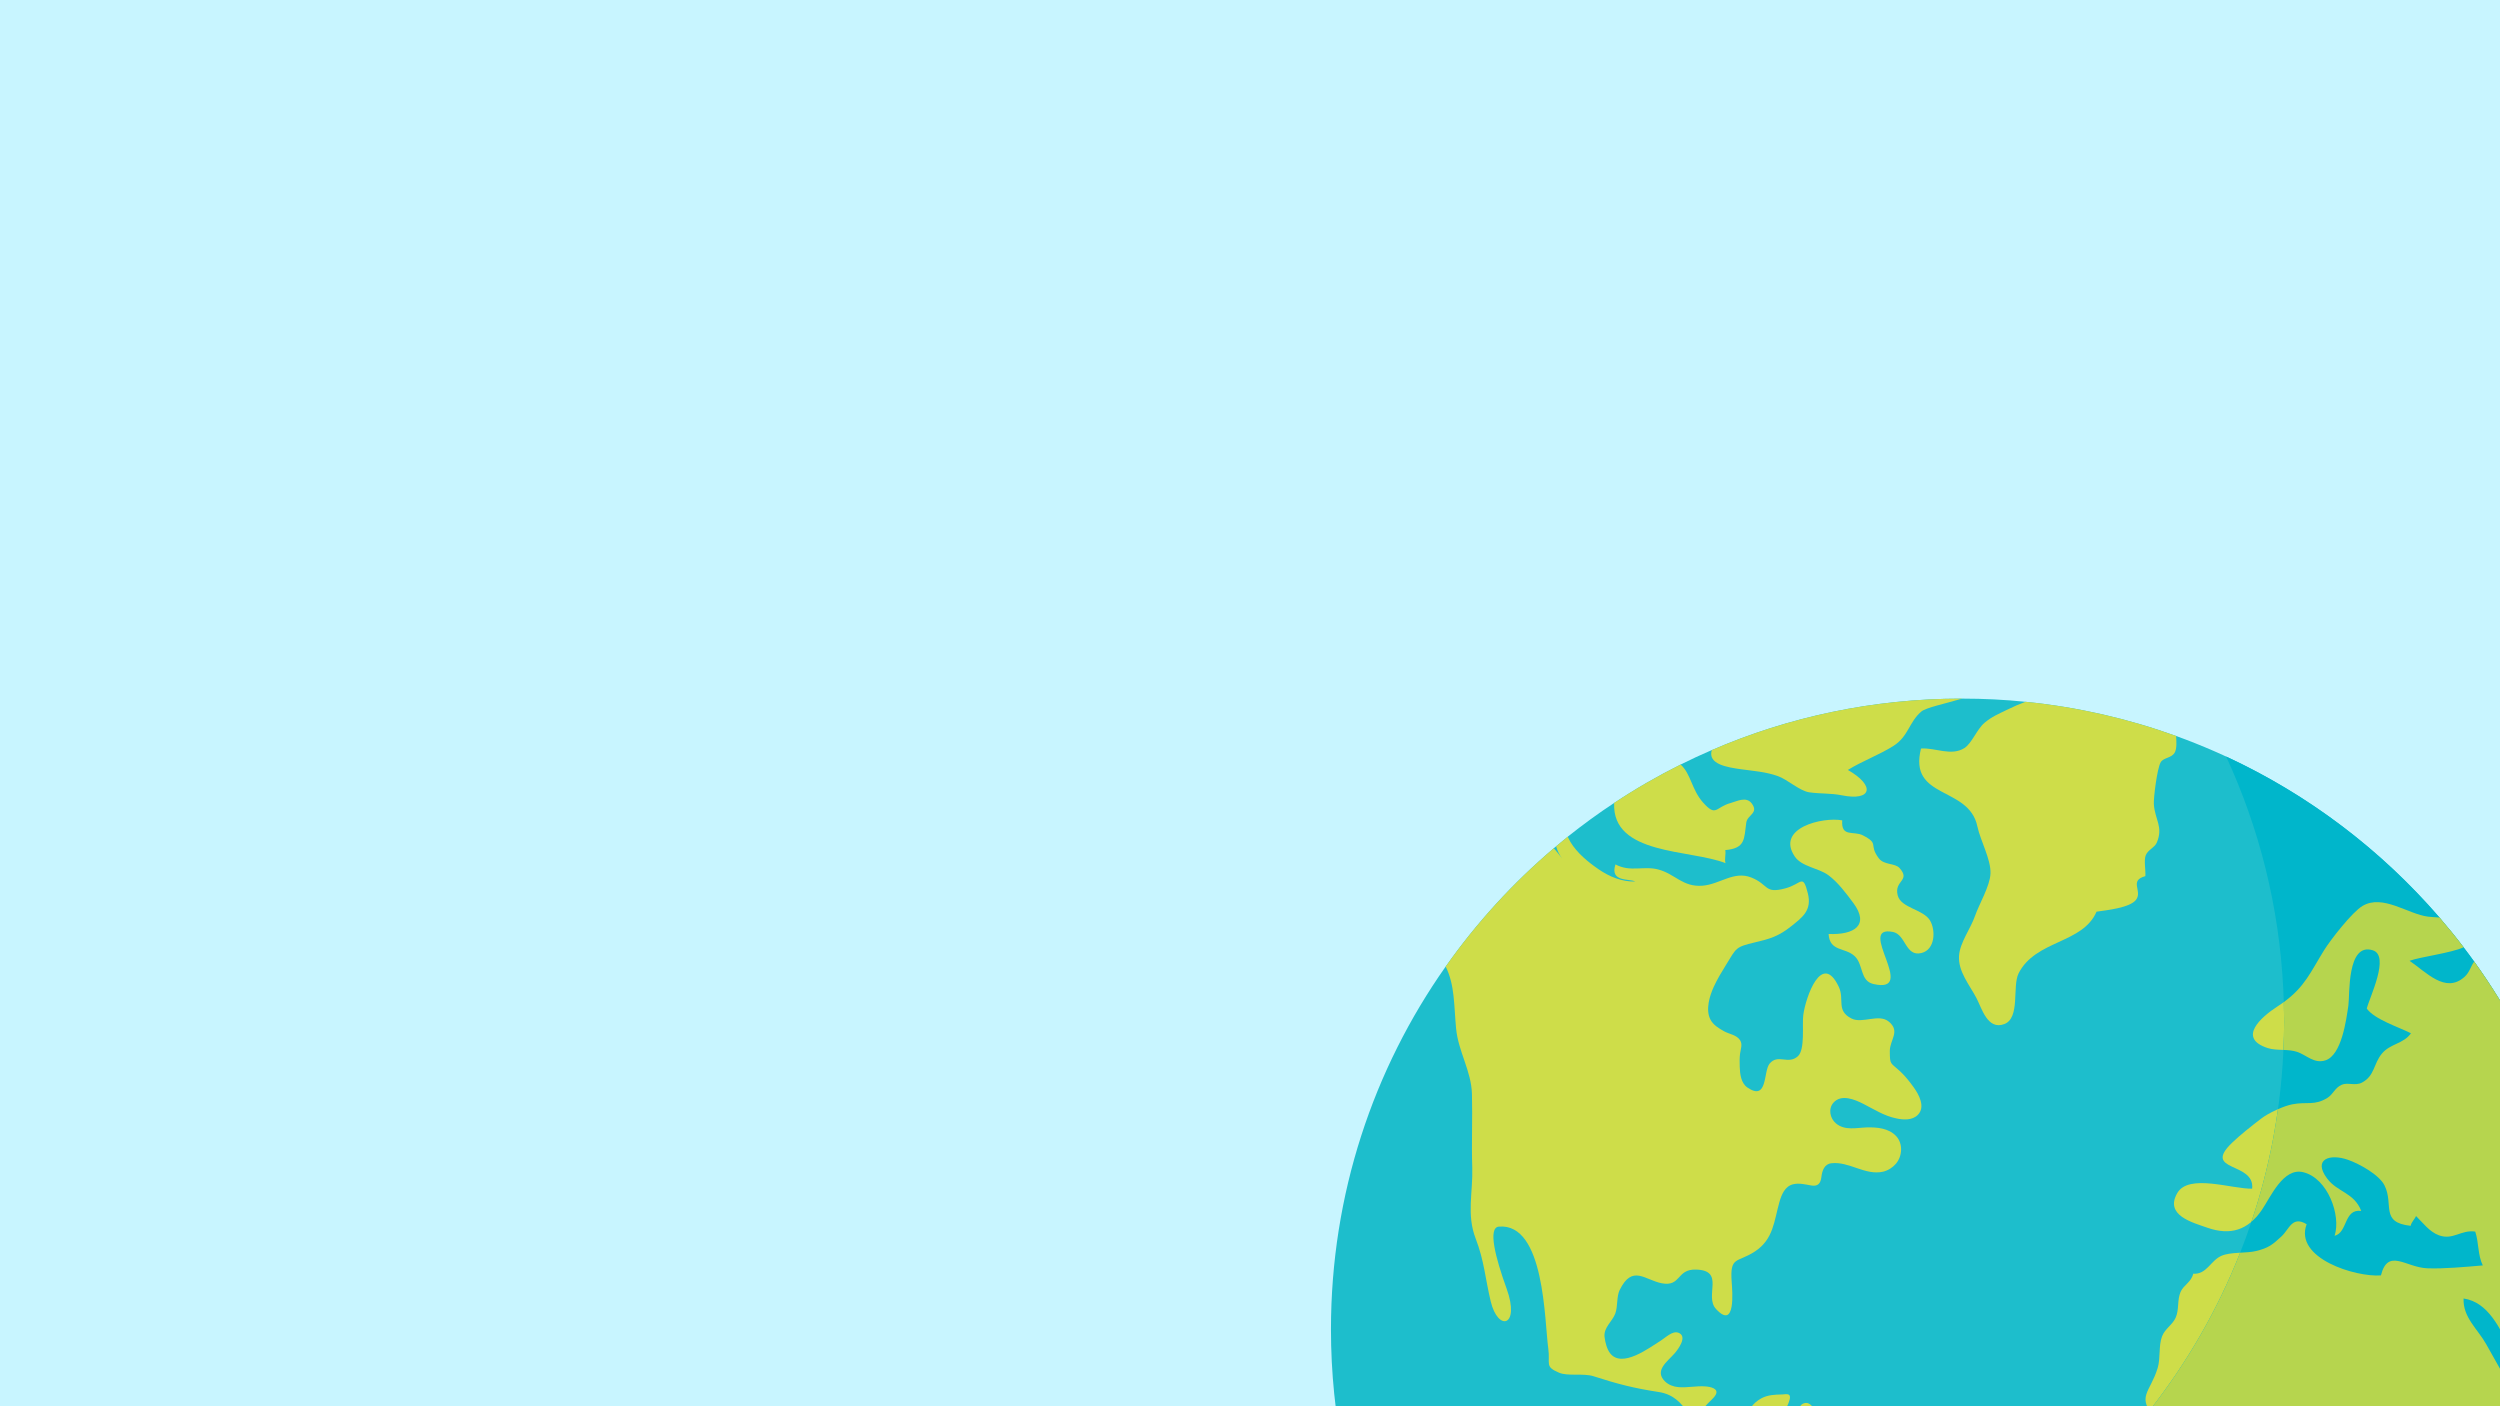 <?xml version="1.0" encoding="UTF-8" standalone="no"?>
<!DOCTYPE svg PUBLIC "-//W3C//DTD SVG 1.1//EN" "http://www.w3.org/Graphics/SVG/1.1/DTD/svg11.dtd">
<svg width="100%" height="100%" viewBox="0 0 1920 1080" version="1.1" xmlns="http://www.w3.org/2000/svg" xmlns:xlink="http://www.w3.org/1999/xlink" xml:space="preserve" xmlns:serif="http://www.serif.com/" style="fill-rule:evenodd;clip-rule:evenodd;stroke-linejoin:round;stroke-miterlimit:2;">
    <rect x="0" y="0" width="1920" height="1080" style="fill:rgb(200,245,255);"/>
    <g id="earth.svg" transform="matrix(0.137,0,0,0.137,1506.75,1021.1)">
        <g transform="matrix(1,0,0,1,-4421,-4421)">
            <g transform="matrix(4.167,0,0,4.167,0,0)">
                <path d="M1909.18,1060.69C1909.18,1074.37 1908.83,1088.04 1908.2,1101.54C1907.09,1125.31 1905.01,1148.83 1901.94,1172.07C1899.91,1187.37 1897.54,1202.55 1894.69,1217.62L1894.69,1217.68C1821.03,1611.3 1475.69,1909.18 1060.69,1909.18C592.023,1909.18 212.139,1529.3 212.139,1060.69C212.139,879.004 269.222,710.65 366.469,572.607C408.079,513.551 456.99,460.06 511.933,413.406C512.974,412.538 514.017,411.612 515.059,410.802C520.218,406.457 525.377,402.166 530.652,397.936C550.76,381.884 571.564,366.695 593.123,352.502C621.752,333.489 651.596,316.279 682.486,300.863C696.278,293.967 710.247,287.477 724.448,281.391C827.545,236.825 941.246,212.137 1060.69,212.137L1061.38,212.137C1090.13,212.137 1118.53,213.583 1146.52,216.427L1146.58,216.427C1216.99,223.493 1284.85,239.198 1349.12,262.44C1487.52,312.455 1609.16,397.415 1703.45,506.656L1703.45,506.714C1714.69,519.753 1725.47,533.023 1735.85,546.699C1740.71,553.02 1745.46,559.452 1750.1,565.943C1842.48,694.482 1899.85,849.912 1908.14,1018.21C1908.43,1024.64 1908.72,1031.07 1908.83,1037.57C1909.07,1045.28 1909.18,1052.98 1909.18,1060.69Z" style="fill:rgb(29,190,204);fill-rule:nonzero;"/>
                <path d="M1093.78,1471.69C1061.85,1483.22 1048.75,1473.2 1035.59,1509.42C1028.41,1529.24 1021.57,1545 1004.19,1557.7C984.017,1572.47 971.214,1593.39 957.939,1614.08C952.028,1623.35 945.71,1632.51 937.657,1640.04C934.412,1643.12 930.873,1645.84 927.338,1648.62C923.688,1651.52 917.375,1658.13 912.331,1658.07C914.592,1666.36 918.475,1675.92 912.27,1683.45C905.49,1691.74 892.513,1690.41 885.903,1698.87C868.692,1720.83 908.388,1723.85 919.98,1727.09C937.248,1732.02 923.052,1748.42 911.864,1749.92C912.216,1759.78 916.676,1769.57 913.315,1779.19C908.913,1791.82 895.233,1793.68 894.307,1807.7C893.435,1821.5 913.779,1845.66 921.605,1856.09C922.53,1857.26 910.418,1867.22 908.797,1867.97C903.985,1870.23 899.872,1870.18 895.001,1868.15C883.525,1863.22 875.299,1848.85 869.039,1838.77C852.639,1812.57 841.279,1783.65 831.195,1754.56C817.863,1716.02 816.127,1676.56 812.534,1636.39C809.404,1600.87 810.099,1568.53 814.795,1533.12C818.33,1506.4 825.168,1462.54 803.26,1441.32C791.962,1430.48 774.401,1428.81 765.768,1414.78C751.452,1391.66 757.016,1362.74 735.458,1342.92C722.997,1331.44 723.869,1320.96 729.082,1305.6C731.459,1298.53 733.894,1291.52 734.241,1284.04C734.473,1278.47 733.196,1272.62 734.589,1267.17C738.008,1253.9 753.999,1250.95 764.028,1244.4C771.097,1239.82 773.88,1230.72 774.69,1222.72C775.388,1216.23 776.488,1203.83 769.998,1199.72C769.068,1199.14 768.029,1198.79 766.81,1198.73C759.452,1198.15 751.684,1198.9 744.267,1198.85C738.992,1198.85 732.964,1199.72 727.809,1198.85C690.544,1192.64 694.372,1151.33 652.873,1144.95C619.669,1139.85 597.588,1134.17 565.54,1123.8C551.686,1119.33 530.879,1124.09 518.945,1118.99C499.183,1110.59 507.41,1107.46 504.459,1086.13C499.299,1049.56 499.819,917.195 438.044,922.47C422.974,923.744 433.289,963.961 448.412,1005.81C467.02,1057.21 436.94,1064.16 427.088,1023.19C419.613,992.185 418.451,968.715 406.806,938.52C394.346,906.302 403.271,876.28 402.225,842.959C401.126,809.923 402.689,777.007 401.821,744.207C401.01,713.081 383.448,687.003 380.492,656.117C377.483,624.59 378.871,597.702 366.469,572.607C408.079,513.551 456.99,460.06 511.933,413.406C515.757,417.871 519.466,422.448 523.057,427.082C519.408,422.394 516.625,416.652 515.059,410.802C520.218,406.457 525.377,402.166 530.652,397.936C532.041,400.598 533.203,403.208 534.302,405.063C543.112,419.781 558.177,432.126 572.204,441.746C586.69,451.713 603.67,458.786 621.521,458.204C613.579,454.09 586.98,459.366 594.859,435.197C614.971,446.033 632.761,436.706 652.7,442.097C675.301,448.178 685.385,465.972 712.045,463.826C735.458,461.97 754.115,443.486 777.588,452.817C801.524,462.321 794.744,475.245 823.774,467.307C845.454,461.453 846.843,446.962 853.681,474.087C859.419,497.036 846.438,506.247 831.484,518.248C814.332,531.978 802.624,535.342 782.458,540.093C756.029,546.409 757.885,547.165 743.399,570.694C737.602,580.082 731.749,589.703 727.168,599.727C721.492,612.188 715.869,630.56 722.534,643.714C726.362,651.247 734.064,655.828 741.195,659.768C748.149,663.592 757.885,664.518 762.519,671.706C766.17,677.387 763.217,683.819 762.465,689.963C761.709,695.813 761.886,701.956 762.056,707.868C762.35,717.199 763.854,729.427 772.198,735.223C800.19,754.406 793.525,713.78 802.219,703.234C813.518,689.554 827.139,705.148 840.295,693.263C850.262,684.225 845.802,650.957 847.538,637.86C850.667,613.87 872.458,551.395 895.349,599.959C903.29,616.941 891.409,631.775 912.27,642.437C926.934,649.973 949.018,635.487 962.578,646.67C978.569,659.825 963.852,671.182 963.967,686.312C964.083,705.838 964.545,701.031 978.978,714.648C985.175,720.56 990.917,727.918 995.898,734.814C1003.03,744.608 1012.3,761.475 1001.64,772.137C994.101,779.732 982.224,778.921 972.719,776.891C956.377,773.53 943.392,765.01 928.732,757.531C917.024,751.565 898.71,743.624 888.048,755.853C880.805,764.199 883.525,776.949 891.582,783.671C903.576,793.697 919.166,789.406 933.251,789C946.927,788.653 962.632,790.104 972.487,800.709C981.814,810.68 981.008,827.543 972.136,837.916C967.734,843.075 961.474,847.014 954.868,848.581C930.935,854.026 909.257,834.497 885.385,837.221C875.819,838.262 872.921,847.304 871.937,855.593C870.895,864.225 867.418,868.69 858.203,867.123C850.32,865.734 841.857,863.531 833.8,865.502C822.675,868.285 818.214,879.641 815.374,889.666C808.189,914.877 807.606,939.449 782.4,955.966C758.579,971.555 748.669,961.704 751.221,996.823C752.092,1008.94 756.9,1062.2 730.182,1033.34C713.898,1015.77 743.047,981.291 703.178,980.249C676.806,979.497 683.355,1003.49 657.392,998.733C634.505,994.446 617.638,972.887 600.54,1007.77C596.195,1016.65 598.224,1029.62 594.628,1039.42C590.631,1050.19 578.691,1058.19 580.2,1070.94C581.068,1077.96 583.213,1086.94 587.559,1092.68C603.611,1113.83 640.992,1084.97 655.83,1075.87C662.031,1072.04 671.361,1062.37 679.299,1065.15C692.512,1069.79 679.357,1087.41 674.144,1093.32C664.635,1104.03 646.672,1116.32 661.626,1130.81C666.379,1135.45 672.924,1137.82 679.415,1138.4C691.47,1139.45 703.525,1136.55 715.638,1137.42C722.476,1137.88 734.704,1140.2 729.488,1149.12C723.869,1158.8 701.731,1169.52 716.274,1182.56C727.053,1192.18 731.401,1177.23 741.484,1177.98C744.382,1178.22 747.28,1179.03 749.947,1180.07C754.061,1181.64 757.132,1184.88 761.825,1184.42C765.707,1184.01 768.894,1181.58 771.04,1178.39C773.532,1174.74 774.343,1170.11 776.778,1166.33C780.37,1160.83 785.645,1156.37 791.441,1153.3C799.958,1148.78 809.751,1148.43 819.14,1148.26C821.753,1148.26 826.735,1146.92 828.76,1149.12C831.137,1151.67 828.066,1158.8 827.024,1161.47C825.573,1165.24 823.084,1168.6 821.753,1172.42C820.591,1175.84 819.661,1180.01 822.386,1182.97C825.457,1186.33 830.154,1184.94 833.167,1182.33C835.482,1180.25 837.223,1177.52 838.612,1174.74C841.572,1169.12 842.089,1161.47 849.452,1159.85C860.229,1157.47 865.559,1176.13 871.069,1181.75C876.629,1187.55 883.818,1191.84 890.598,1196.07C907.057,1206.44 926.586,1211.25 945.306,1215.83C981.355,1224.7 979.615,1239.36 1001.34,1265.55C1032.47,1303.05 1143.56,1272.45 1143.04,1343.27C1142.87,1366.45 1118.3,1382.97 1115.98,1407.88C1113.25,1437.61 1127.69,1459.41 1093.78,1471.69Z" style="fill:rgb(206,221,73);fill-rule:nonzero;"/>
                <path d="M1909.18,1060.69C1909.18,1074.37 1908.83,1088.04 1908.2,1101.54C1907.68,1101.83 1907.09,1102.12 1906.58,1102.47C1892.72,1110.93 1883.62,1125.36 1867.8,1131.33C1795.82,1158.22 1802.78,1029.28 1735.85,1019.19C1734.75,1044.63 1754.86,1060.17 1766.39,1080.8C1778.85,1103.11 1791.65,1125.08 1802.95,1147.96C1815.65,1173.58 1822.43,1184.88 1852.62,1179.96C1864.21,1178.04 1888.5,1165.12 1901.94,1172.07C1899.91,1187.37 1897.54,1202.55 1894.69,1217.62L1894.69,1217.68C1871.51,1241.44 1829.9,1263.64 1816.75,1272.1C1800.35,1282.71 1777.22,1290.82 1775.6,1313.25C1773.92,1335.96 1797.22,1352.25 1797.16,1376.53C1797.04,1411.65 1773.45,1400.12 1759.49,1424.4C1745.46,1448.68 1778.21,1448.22 1771.43,1475.17C1750.1,1479.63 1745.93,1505.01 1732.89,1519.68C1724.6,1528.89 1710.46,1535.26 1704.09,1545.41C1697.88,1555.26 1704.03,1566.27 1694.87,1575.43C1682.53,1587.77 1673.02,1578.61 1659.41,1581.51C1622.49,1589.33 1625.56,1599.13 1607.59,1567.95C1599.48,1553.87 1578.39,1537.87 1593.8,1521.76C1553.93,1483.98 1540.14,1414.2 1561.35,1363.2C1576.48,1326.92 1573.4,1332.55 1554.51,1298.12C1542.69,1276.62 1552.54,1255.76 1527.85,1241.15C1506.82,1228.69 1477.08,1234.78 1454.08,1239.59C1423.82,1245.85 1403.6,1248.69 1372.42,1234.78C1347.85,1223.83 1339.5,1199.25 1322.17,1180.88C1294.3,1151.33 1314.29,1145.99 1324.32,1112.61C1328.32,1099.28 1325.36,1082.71 1330.17,1070.19C1334.17,1059.64 1344.43,1054.54 1348.66,1044.63C1353.36,1033.62 1350.34,1021.63 1355.09,1010.38C1359.15,1000.94 1369.29,997.579 1372.19,985.809C1390.21,987.087 1395.31,968.368 1409.92,961.819C1422.14,956.37 1442.89,958.574 1456.63,955.271C1473.43,951.157 1478.59,947.04 1490.99,935.452C1501.42,925.774 1505.31,907.402 1524.67,919.226C1507.51,965.123 1590.67,990.68 1624.63,988.071C1634.08,950.637 1658.13,977.525 1687.11,978.566C1709.24,979.381 1738.69,976.653 1761.69,974.684C1754.74,960.6 1756.48,943.679 1751.49,929.135C1732.13,926.469 1721.76,940.959 1702.81,934.233C1690.06,929.656 1681.08,917.195 1671.87,908.212C1670.59,911.982 1665.78,915.98 1664.68,921.425C1623.18,916.906 1642.31,893.031 1629.56,867.181C1622.43,852.752 1595.54,837.973 1580.47,832.644C1556.31,824.062 1532.78,831.367 1552.13,857.561C1566.16,876.512 1588.3,876.164 1598.15,901.432C1574.62,898.071 1580.06,930.582 1562.34,934.869C1571.32,907.46 1553.06,857.098 1519.97,849.218C1493.25,842.839 1476.39,882.423 1464.51,899.927C1446.02,927.105 1422.32,934.869 1391.03,923.918C1371.03,916.906 1333.36,907.228 1350.69,877.326C1366.04,850.723 1424.52,872.105 1451.41,871.414C1455.29,834.786 1383.37,849.218 1424.41,809.634C1434.78,799.608 1451.18,786.569 1463.58,777.123C1473.78,769.413 1493.02,760.491 1505.25,757.999C1524.89,754.001 1535.21,760.259 1552.89,749.073C1560.65,744.149 1562.51,735.86 1571.84,731.63C1579.66,728.096 1590.2,733.425 1599.13,728.732C1616.4,719.576 1614.49,703.58 1625.91,689.785C1637.15,676.168 1655.23,676.631 1665.02,662.376C1647.58,653.682 1616.11,643.714 1605.63,629.113C1609.22,614.098 1637.27,558.002 1613.62,550.697C1578.67,539.918 1582.91,610.563 1580.88,624.764C1577.92,645.165 1571.72,691.352 1550.28,698.653C1534.75,703.928 1524.72,691.584 1511.62,687.35C1498.76,683.183 1484.5,686.135 1472.51,682.311C1431.01,668.982 1463.23,640.643 1485.66,626.153C1521.07,603.262 1528.25,582.864 1548.14,550.697C1556.77,536.731 1585.92,499.297 1599.83,491.066C1627.18,474.839 1661.03,502.133 1687.97,505.498C1691.16,505.899 1696.78,506.193 1703.45,506.656L1703.45,506.714C1714.69,519.753 1725.47,533.023 1735.85,546.699C1718.28,554.583 1677.14,559.622 1663.11,564.897C1685.43,579.85 1711.21,609.525 1736.95,586.63C1744.07,580.314 1745,572.955 1750.1,565.943C1842.48,694.482 1899.85,849.912 1908.14,1018.21C1893.13,1008.01 1885.54,986.856 1859.28,992.474C1871.69,1003.43 1881.08,1023.02 1894.29,1031.88C1900.14,1035.82 1904.6,1037.22 1908.83,1037.57C1909.07,1045.28 1909.18,1052.98 1909.18,1060.69Z" style="fill:rgb(206,221,73);fill-rule:nonzero;"/>
                <path d="M1347.56,284.115C1343.45,292.52 1332.14,291.069 1328.32,297.907C1323.39,306.601 1318.64,346.359 1319.16,354.065C1320.44,374.868 1332.32,384.724 1322.99,406.105C1320.03,412.827 1310.87,415.668 1308.15,423.2C1305.6,430.211 1308.38,443.486 1307.74,450.961C1285.37,457.162 1304.15,470.437 1295.34,482.603C1287.35,493.674 1254.66,496.919 1242.08,498.772C1223.37,542.238 1159.97,536.616 1137.19,581.818C1128.49,599.149 1139.68,641.742 1118,649.973C1095.52,658.552 1087.64,628.704 1080.68,615.318C1071.35,597.409 1055.53,579.271 1057.1,557.886C1058.37,540.15 1072.57,521.782 1078.42,504.915C1084.1,488.515 1098.76,464.293 1099.4,447.426C1100.16,428.421 1085.73,403.092 1081.73,383.967C1070.19,329.203 988.656,348.153 1005.92,279.303C1024.82,277.853 1046.61,290.023 1064.4,278.609C1074.42,272.118 1081.15,253.283 1091.41,244.647C1101.6,236.131 1110.07,232.886 1121.83,227.09C1130.24,222.914 1138.4,219.441 1146.52,216.427L1146.58,216.427C1216.99,223.493 1284.85,239.198 1349.12,262.44C1349.59,270.204 1350.11,278.84 1347.56,284.115Z" style="fill:rgb(206,221,73);fill-rule:nonzero;"/>
                <path d="M770.866,378.928C767.794,401.181 769.935,413.468 742.584,415.957C743.746,420.711 741.253,428.591 742.932,433.519C695.352,414.625 589.936,423.2 593.123,352.502C621.752,333.489 651.596,316.279 682.486,300.863C696.278,312.918 697.382,334.589 712.446,351.63C730.761,372.205 728.909,358.179 750.117,352.502C758.464,350.241 770.808,343.283 778.225,353.193C788.08,366.464 772.375,368.32 770.866,378.928Z" style="fill:rgb(206,221,73);fill-rule:nonzero;"/>
                <path d="M914.771,486.936C937.186,517.051 916.094,530.226 881.603,528.786C883.028,553.062 904.051,546.352 916.951,558.889C928.74,570.35 923.604,591.929 942.037,596.123C1003.12,610.046 917.313,515.901 968.2,526.065C985.577,529.543 984.816,559.642 1006.38,554.428C1025.23,549.863 1025.69,523.812 1018.2,510.892C1009.19,495.349 978.855,494.16 974.521,476.688C969.52,456.529 992.461,457.413 977.053,440.11C970.777,433.075 956.249,436.498 949.029,426.827C935.041,408.066 950.411,407.811 927.748,396.107C915.187,389.624 898.216,399.225 899.941,375.926C873.415,371.032 810.342,386.255 836.077,424.539C845.435,438.45 868.121,439.975 881.183,449.618C894.122,459.161 905.189,474.079 914.771,486.936Z" style="fill:rgb(206,221,73);fill-rule:nonzero;"/>
                <path d="M1061.38,212.137C1037.28,219.148 1012.42,224.423 1006.45,229.466C989.698,243.605 989.119,263.019 968.775,275.827C949.535,287.94 927.107,296.05 907.519,308.106C945.074,329.549 939.625,350.357 899.462,342.242C884.571,339.228 870.601,340.385 855.533,338.186C842.613,336.33 826.383,320.975 813.232,316.337C797.175,310.657 781.064,309.557 764.317,307.238C744.962,304.572 718.767,300.399 724.448,281.391C827.545,236.825 941.246,212.137 1060.69,212.137L1061.38,212.137Z" style="fill:rgb(206,221,73);fill-rule:nonzero;"/>
                <path d="M1909.17,1060.73C1909.17,1074.4 1908.85,1088.07 1908.22,1101.58C1907.11,1125.29 1904.98,1148.84 1901.97,1172.08C1899.92,1187.41 1897.55,1202.58 1894.7,1217.6L1894.7,1217.68C1821.05,1611.32 1475.69,1909.18 1060.7,1909.18C719.06,1909.18 424.676,1707.34 290.249,1416.43C398.44,1466.54 518.879,1494.44 645.882,1494.44C704.837,1494.44 762.45,1488.43 818.006,1476.89C937.182,1452.4 1047.27,1402.84 1142.42,1334.01C1206.75,1287.54 1264.29,1232.3 1313.28,1169.94C1363.62,1105.93 1404.88,1034.49 1435.23,957.589C1440.68,943.918 1445.81,930.011 1450.4,915.941C1462.81,879.351 1472.61,841.577 1479.88,802.931L1479.88,802.854C1482.25,790.127 1484.3,777.328 1486.12,764.524C1486.52,762.151 1486.83,759.7 1487.15,757.331C1490.23,734.016 1492.29,710.546 1493.39,686.756C1493.39,686.127 1493.47,685.413 1493.47,684.78C1494.02,671.899 1494.42,658.938 1494.42,645.899C1494.42,638.235 1494.26,630.49 1494.02,622.823C1494.02,622.032 1494.02,621.245 1493.95,620.453C1493.86,614.684 1493.63,609.073 1493.31,603.463C1487.86,492.031 1460.91,386.209 1416.42,290.109C1527.06,341.242 1624.82,415.529 1703.45,506.652L1703.45,506.729C1714.67,519.768 1725.5,533.046 1735.85,546.718C1740.67,553.039 1745.5,559.441 1750.08,565.924C1842.47,694.501 1899.84,849.874 1908.14,1018.21C1908.45,1024.61 1908.69,1031.09 1908.85,1037.57C1909.09,1045.31 1909.17,1052.98 1909.17,1060.73Z" style="fill:rgb(0,182,203);fill-rule:nonzero;"/>
                <path d="M1909.17,1060.73C1909.17,1074.4 1908.85,1088.07 1908.22,1101.58C1907.67,1101.82 1907.11,1102.14 1906.56,1102.45C1892.73,1110.91 1883.64,1125.37 1867.83,1131.3C1795.84,1158.25 1802.79,1029.27 1735.85,1019.15C1734.75,1044.6 1754.82,1060.17 1766.36,1080.8C1778.85,1103.08 1791.65,1125.06 1802.95,1147.97C1815.67,1173.58 1822.39,1184.88 1852.66,1179.98C1864.2,1178 1888.46,1165.12 1901.97,1172.08C1899.92,1187.41 1897.55,1202.58 1894.7,1217.6L1894.7,1217.68C1871.55,1241.47 1829.9,1263.67 1816.78,1272.13C1800.34,1282.72 1777.19,1290.78 1775.6,1313.22C1773.94,1335.99 1797.18,1352.27 1797.18,1376.53C1797.02,1411.61 1773.47,1400.15 1759.49,1424.42C1745.5,1448.68 1778.21,1448.2 1771.42,1475.16C1750.08,1479.66 1745.89,1505.03 1732.93,1519.65C1724.63,1528.89 1710.49,1535.3 1704.08,1545.41C1697.92,1555.29 1704.01,1566.27 1694.84,1575.44C1682.51,1587.77 1673.02,1578.6 1659.43,1581.53C1622.53,1589.35 1625.53,1599.15 1607.59,1567.93C1599.45,1553.87 1578.35,1537.9 1593.84,1521.78C1553.93,1484.01 1540.18,1414.22 1561.36,1363.17C1576.45,1326.89 1573.37,1332.59 1554.48,1298.13C1542.71,1276.63 1552.5,1255.77 1527.85,1241.15C1506.83,1228.66 1477.11,1234.75 1454.12,1239.57C1423.85,1245.81 1403.61,1248.66 1372.4,1234.75C1347.82,1223.84 1339.52,1199.26 1322.13,1180.85C1318.34,1176.82 1315.42,1173.18 1313.28,1169.94C1363.62,1105.93 1404.88,1034.49 1435.23,957.589C1442.89,957.12 1450.48,956.802 1456.64,955.298C1473.4,951.192 1478.62,947.001 1491.02,935.463C1501.45,925.743 1505.33,907.409 1524.69,919.264C1507.54,965.099 1590.68,990.707 1624.66,988.098C1634.06,950.637 1658.17,977.506 1687.09,978.536C1709.22,979.404 1738.7,976.638 1761.7,974.661C1754.74,960.596 1756.48,943.683 1751.5,929.142C1732.14,926.453 1721.79,940.997 1702.82,934.198C1690.1,929.695 1681.08,917.207 1671.84,908.196C1670.58,911.99 1665.75,915.941 1664.65,921.398C1623.16,916.89 1642.28,893.023 1629.56,867.181C1622.45,852.718 1595.58,837.942 1580.48,832.648C1556.3,824.031 1532.75,831.382 1552.11,857.542C1566.18,876.508 1588.31,876.191 1598.19,901.401C1574.63,898.083 1580.09,930.562 1562.31,934.831C1571.32,907.487 1553.06,857.067 1519.95,849.241C1493.23,842.839 1476.4,882.435 1464.55,899.9C1460.12,906.379 1455.46,911.754 1450.4,915.941C1462.81,879.351 1472.61,841.577 1479.88,802.931L1479.88,802.854C1482.25,790.127 1484.3,777.328 1486.12,764.524C1492.92,761.44 1499.79,759.071 1505.24,757.964C1524.93,754.012 1535.2,760.256 1552.9,749.112C1560.65,744.134 1562.54,735.837 1571.87,731.646C1579.69,728.088 1590.2,733.464 1599.13,728.721C1616.44,719.556 1614.47,703.592 1625.92,689.762C1637.14,676.168 1655.24,676.642 1665.04,662.337C1647.58,653.644 1616.13,643.688 1605.61,629.148C1609.25,614.129 1637.3,558.021 1613.59,550.67C1578.66,539.922 1582.93,610.575 1580.88,624.799C1577.95,645.189 1571.71,691.34 1550.29,698.692C1534.72,703.909 1524.69,691.58 1511.65,687.312C1505.72,685.413 1499.63,685.02 1493.47,684.78C1494.02,671.899 1494.42,658.938 1494.42,645.899C1494.42,638.235 1494.26,630.49 1494.02,622.823C1494.02,622.032 1494.02,621.245 1493.95,620.453C1522.32,599.747 1529.9,580.148 1548.16,550.67C1556.77,536.758 1585.93,499.301 1599.84,491.082C1627.19,474.801 1661.01,502.145 1687.96,505.463C1691.2,505.937 1696.81,506.177 1703.45,506.652L1703.45,506.729C1714.67,519.768 1725.5,533.046 1735.85,546.718C1718.31,554.621 1677.13,559.599 1663.15,564.893C1685.43,579.831 1711.2,609.544 1736.96,586.626C1744.07,580.306 1745.02,572.955 1750.08,565.924C1842.47,694.501 1899.84,849.874 1908.14,1018.21C1893.12,1008.01 1885.53,986.832 1859.3,992.443C1871.7,1003.43 1881.11,1023.03 1894.31,1031.88C1900.16,1035.83 1904.58,1037.25 1908.85,1037.57C1909.09,1045.31 1909.17,1052.98 1909.17,1060.73Z" style="fill:rgb(182,213,78);fill-rule:nonzero;"/>
            </g>
        </g>
    </g>
</svg>
